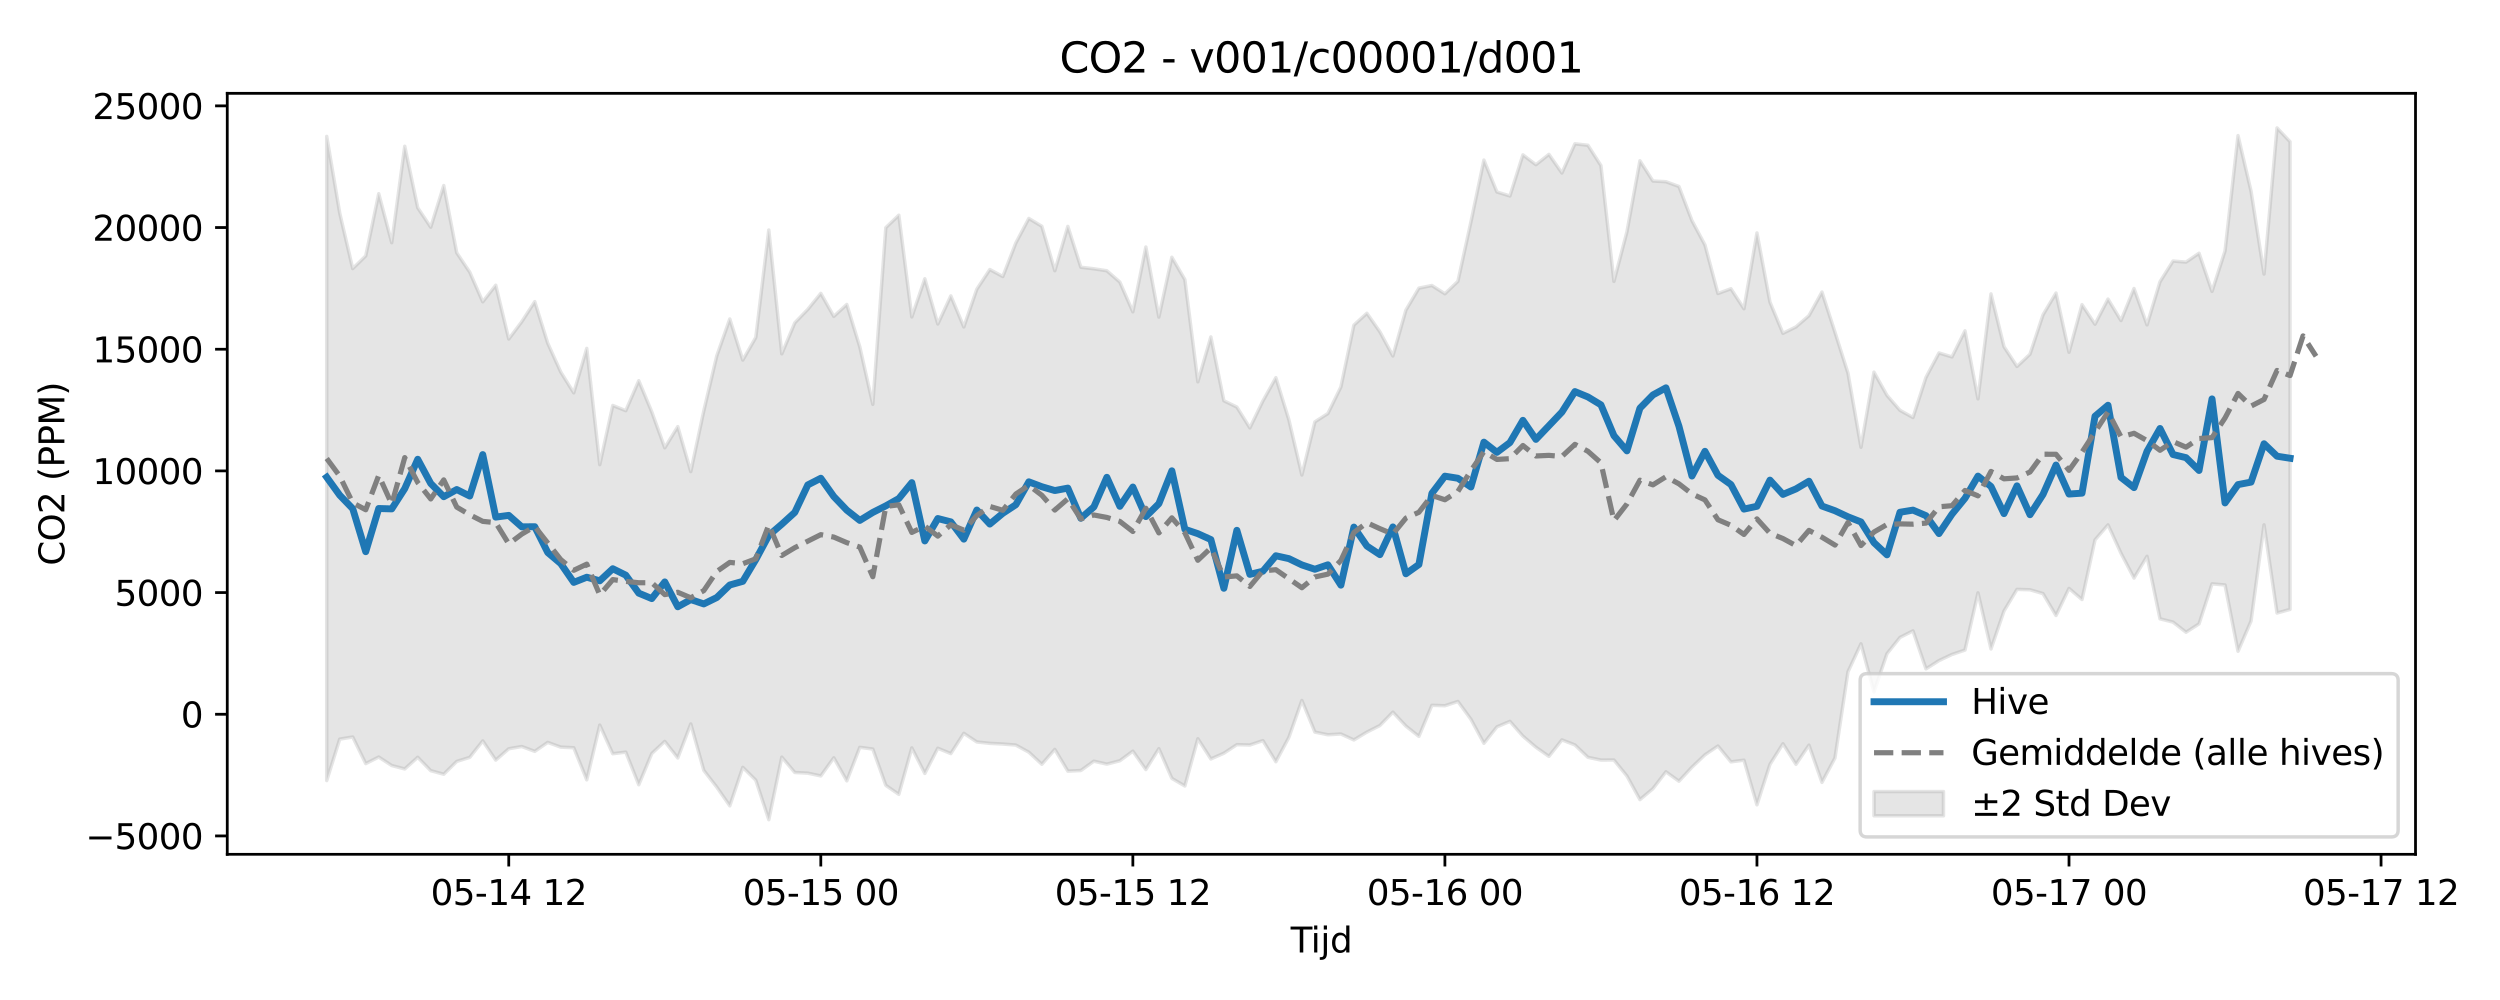 <?xml version="1.0" encoding="utf-8" standalone="no"?>
<!DOCTYPE svg PUBLIC "-//W3C//DTD SVG 1.1//EN"
  "http://www.w3.org/Graphics/SVG/1.1/DTD/svg11.dtd">
<svg xmlns:xlink="http://www.w3.org/1999/xlink" width="720pt" height="288pt" viewBox="0 0 720 288" xmlns="http://www.w3.org/2000/svg" version="1.1">
 <defs>
  <style type="text/css">*{stroke-linejoin: round; stroke-linecap: butt}</style>
 </defs>
 <g id="figure_1">
  <g id="patch_1">
   <path d="M 0 288 
L 720 288 
L 720 0 
L 0 0 
z
" style="fill: #ffffff"/>
  </g>
  <g id="axes_1">
   <g id="patch_2">
    <path d="M 65.45 246.04 
L 695.666 246.04 
L 695.666 26.88 
L 65.45 26.88 
z
" style="fill: #ffffff"/>
   </g>
   <g id="FillBetweenPolyCollection_1">
    <defs>
     <path id="md4e5bab770" d="M 94.096 -248.723 
L 94.096 -63.189 
L 97.841 -75.13 
L 101.585 -75.739 
L 105.33 -68.079 
L 109.075 -69.972 
L 112.819 -67.52 
L 116.564 -66.541 
L 120.308 -69.9 
L 124.053 -66.044 
L 127.798 -65.018 
L 131.542 -68.706 
L 135.287 -69.878 
L 139.031 -74.619 
L 142.776 -69.087 
L 146.521 -72.353 
L 150.265 -73.001 
L 154.01 -71.609 
L 157.754 -74.188 
L 161.499 -72.825 
L 165.244 -72.652 
L 168.988 -63.401 
L 172.733 -79.168 
L 176.477 -70.923 
L 180.222 -71.389 
L 183.967 -61.986 
L 187.711 -70.982 
L 191.456 -74.474 
L 195.2 -69.708 
L 198.945 -79.5 
L 202.69 -66.131 
L 206.434 -61.298 
L 210.179 -55.922 
L 213.923 -67.004 
L 217.668 -63.299 
L 221.413 -51.922 
L 225.157 -69.951 
L 228.902 -65.519 
L 232.646 -65.328 
L 236.391 -64.53 
L 240.136 -69.755 
L 243.88 -63.113 
L 247.625 -72.773 
L 251.369 -72.268 
L 255.114 -61.818 
L 258.859 -59.225 
L 262.603 -72.604 
L 266.348 -65.24 
L 270.092 -72.506 
L 273.837 -70.96 
L 277.582 -76.802 
L 281.326 -74.313 
L 285.071 -73.914 
L 288.815 -73.716 
L 292.56 -73.42 
L 296.305 -71.365 
L 300.049 -67.89 
L 303.794 -72.177 
L 307.538 -65.909 
L 311.283 -66.085 
L 315.028 -68.773 
L 318.772 -67.93 
L 322.517 -68.903 
L 326.261 -71.668 
L 330.006 -66.364 
L 333.751 -72.38 
L 337.495 -63.817 
L 341.24 -61.634 
L 344.984 -75.244 
L 348.729 -69.417 
L 352.474 -71.067 
L 356.218 -73.537 
L 359.963 -73.435 
L 363.707 -74.699 
L 367.452 -68.619 
L 371.197 -75.645 
L 374.941 -86.265 
L 378.686 -77.159 
L 382.43 -76.388 
L 386.175 -76.607 
L 389.92 -74.894 
L 393.664 -77.151 
L 397.409 -79.046 
L 401.153 -82.896 
L 404.898 -78.89 
L 408.643 -75.92 
L 412.387 -84.871 
L 416.132 -84.749 
L 419.876 -85.977 
L 423.621 -80.849 
L 427.366 -73.932 
L 431.11 -78.66 
L 434.855 -80.25 
L 438.599 -75.989 
L 442.344 -72.795 
L 446.089 -70.166 
L 449.833 -74.914 
L 453.578 -73.459 
L 457.322 -69.889 
L 461.067 -69.102 
L 464.812 -69.12 
L 468.556 -64.512 
L 472.301 -57.706 
L 476.045 -60.853 
L 479.79 -65.72 
L 483.535 -63.016 
L 487.279 -67.049 
L 491.024 -70.601 
L 494.768 -73.147 
L 498.513 -68.587 
L 502.258 -69.071 
L 506.002 -56.207 
L 509.747 -67.859 
L 513.491 -73.798 
L 517.236 -67.871 
L 520.981 -73.398 
L 524.725 -62.671 
L 528.47 -69.704 
L 532.214 -94.517 
L 535.959 -102.581 
L 539.704 -88.734 
L 543.448 -99.737 
L 547.193 -104.414 
L 550.937 -106.316 
L 554.682 -95.368 
L 558.427 -97.75 
L 562.171 -99.516 
L 565.916 -100.78 
L 569.66 -117.265 
L 573.405 -101.098 
L 577.15 -112.03 
L 580.894 -118.254 
L 584.639 -118.145 
L 588.383 -117.049 
L 592.128 -110.732 
L 595.873 -118.535 
L 599.617 -115.326 
L 603.362 -132.508 
L 607.106 -136.841 
L 610.851 -128.658 
L 614.596 -121.516 
L 618.34 -127.788 
L 622.085 -109.774 
L 625.829 -108.837 
L 629.574 -105.916 
L 633.319 -108.323 
L 637.063 -119.847 
L 640.808 -119.525 
L 644.552 -100.433 
L 648.297 -109.128 
L 652.042 -136.848 
L 655.786 -111.454 
L 659.531 -112.489 
L 659.531 -247.184 
L 659.531 -247.184 
L 655.786 -251.158 
L 652.042 -209.075 
L 648.297 -232.951 
L 644.552 -248.945 
L 640.808 -215.733 
L 637.063 -204.081 
L 633.319 -215.071 
L 629.574 -212.516 
L 625.829 -212.826 
L 622.085 -206.857 
L 618.34 -194.435 
L 614.596 -204.915 
L 610.851 -195.684 
L 607.106 -201.864 
L 603.362 -194.627 
L 599.617 -200.258 
L 595.873 -186.55 
L 592.128 -203.609 
L 588.383 -197.32 
L 584.639 -185.991 
L 580.894 -182.455 
L 577.15 -188.169 
L 573.405 -203.36 
L 569.66 -173.134 
L 565.916 -192.725 
L 562.171 -185.206 
L 558.427 -186.354 
L 554.682 -179.321 
L 550.937 -167.756 
L 547.193 -169.829 
L 543.448 -174.147 
L 539.704 -180.822 
L 535.959 -159.193 
L 532.214 -180.548 
L 528.47 -192.327 
L 524.725 -203.891 
L 520.981 -197.091 
L 517.236 -193.852 
L 513.491 -192 
L 509.747 -201 
L 506.002 -220.911 
L 502.258 -199.078 
L 498.513 -204.841 
L 494.768 -203.474 
L 491.024 -217.464 
L 487.279 -224.468 
L 483.535 -234.293 
L 479.79 -235.669 
L 476.045 -235.871 
L 472.301 -241.7 
L 468.556 -221.224 
L 464.812 -206.954 
L 461.067 -240.321 
L 457.322 -246.17 
L 453.578 -246.585 
L 449.833 -238.175 
L 446.089 -243.545 
L 442.344 -240.562 
L 438.599 -243.403 
L 434.855 -231.563 
L 431.11 -232.713 
L 427.366 -241.895 
L 423.621 -224.059 
L 419.876 -206.97 
L 416.132 -203.393 
L 412.387 -205.779 
L 408.643 -205.02 
L 404.898 -198.681 
L 401.153 -185.481 
L 397.409 -192.444 
L 393.664 -197.782 
L 389.92 -194.371 
L 386.175 -176.559 
L 382.43 -168.907 
L 378.686 -166.508 
L 374.941 -151.203 
L 371.197 -167.095 
L 367.452 -179.229 
L 363.707 -172.509 
L 359.963 -164.772 
L 356.218 -170.764 
L 352.474 -172.587 
L 348.729 -190.968 
L 344.984 -178.041 
L 341.24 -207.481 
L 337.495 -213.911 
L 333.751 -196.675 
L 330.006 -216.861 
L 326.261 -198.195 
L 322.517 -206.764 
L 318.772 -210.03 
L 315.028 -210.593 
L 311.283 -211.039 
L 307.538 -222.802 
L 303.794 -210.028 
L 300.049 -222.829 
L 296.305 -225.089 
L 292.56 -218.024 
L 288.815 -208.358 
L 285.071 -210.382 
L 281.326 -204.712 
L 277.582 -193.844 
L 273.837 -202.783 
L 270.092 -194.693 
L 266.348 -207.722 
L 262.603 -196.723 
L 258.859 -226.026 
L 255.114 -222.438 
L 251.369 -171.556 
L 247.625 -188.09 
L 243.88 -200.318 
L 240.136 -196.884 
L 236.391 -203.51 
L 232.646 -198.905 
L 228.902 -195.028 
L 225.157 -186.093 
L 221.413 -221.754 
L 217.668 -190.822 
L 213.923 -184.296 
L 210.179 -196.136 
L 206.434 -185.526 
L 202.69 -169.669 
L 198.945 -152.168 
L 195.2 -165.133 
L 191.456 -159.037 
L 187.711 -169.389 
L 183.967 -178.36 
L 180.222 -169.724 
L 176.477 -171.233 
L 172.733 -154.175 
L 168.988 -187.656 
L 165.244 -174.859 
L 161.499 -180.861 
L 157.754 -189.145 
L 154.01 -201.13 
L 150.265 -195.345 
L 146.521 -190.361 
L 142.776 -205.858 
L 139.031 -201.075 
L 135.287 -209.626 
L 131.542 -215.196 
L 127.798 -234.562 
L 124.053 -222.557 
L 120.308 -228.162 
L 116.564 -245.876 
L 112.819 -218.097 
L 109.075 -232.214 
L 105.33 -214.307 
L 101.585 -210.642 
L 97.841 -226.628 
L 94.096 -248.723 
z
" style="stroke: #808080; stroke-opacity: 0.2"/>
    </defs>
    <g clip-path="url(#p44940c1c23)">
     <use xlink:href="#md4e5bab770" x="0" y="288" style="fill: #808080; fill-opacity: 0.2; stroke: #808080; stroke-opacity: 0.2"/>
    </g>
   </g>
   <g id="matplotlib.axis_1">
    <g id="xtick_1">
     <g id="line2d_1">
      <defs>
       <path id="mb3f0ec94a5" d="M 0 0 
L 0 3.5 
" style="stroke: #000000; stroke-width: 0.8"/>
      </defs>
      <g>
       <use xlink:href="#mb3f0ec94a5" x="146.521" y="246.04" style="stroke: #000000; stroke-width: 0.8"/>
      </g>
     </g>
     <g id="text_1">
      <!-- 05-14 12 -->
      <g transform="translate(124.04 260.638) scale(0.1 -0.1)">
       <defs>
        <path id="DejaVuSans-30" d="M 2034 4250 
Q 1547 4250 1301 3770 
Q 1056 3291 1056 2328 
Q 1056 1369 1301 889 
Q 1547 409 2034 409 
Q 2525 409 2770 889 
Q 3016 1369 3016 2328 
Q 3016 3291 2770 3770 
Q 2525 4250 2034 4250 
z
M 2034 4750 
Q 2819 4750 3233 4129 
Q 3647 3509 3647 2328 
Q 3647 1150 3233 529 
Q 2819 -91 2034 -91 
Q 1250 -91 836 529 
Q 422 1150 422 2328 
Q 422 3509 836 4129 
Q 1250 4750 2034 4750 
z
" transform="scale(0.016)"/>
        <path id="DejaVuSans-35" d="M 691 4666 
L 3169 4666 
L 3169 4134 
L 1269 4134 
L 1269 2991 
Q 1406 3038 1543 3061 
Q 1681 3084 1819 3084 
Q 2600 3084 3056 2656 
Q 3513 2228 3513 1497 
Q 3513 744 3044 326 
Q 2575 -91 1722 -91 
Q 1428 -91 1123 -41 
Q 819 9 494 109 
L 494 744 
Q 775 591 1075 516 
Q 1375 441 1709 441 
Q 2250 441 2565 725 
Q 2881 1009 2881 1497 
Q 2881 1984 2565 2268 
Q 2250 2553 1709 2553 
Q 1456 2553 1204 2497 
Q 953 2441 691 2322 
L 691 4666 
z
" transform="scale(0.016)"/>
        <path id="DejaVuSans-2d" d="M 313 2009 
L 1997 2009 
L 1997 1497 
L 313 1497 
L 313 2009 
z
" transform="scale(0.016)"/>
        <path id="DejaVuSans-31" d="M 794 531 
L 1825 531 
L 1825 4091 
L 703 3866 
L 703 4441 
L 1819 4666 
L 2450 4666 
L 2450 531 
L 3481 531 
L 3481 0 
L 794 0 
L 794 531 
z
" transform="scale(0.016)"/>
        <path id="DejaVuSans-34" d="M 2419 4116 
L 825 1625 
L 2419 1625 
L 2419 4116 
z
M 2253 4666 
L 3047 4666 
L 3047 1625 
L 3713 1625 
L 3713 1100 
L 3047 1100 
L 3047 0 
L 2419 0 
L 2419 1100 
L 313 1100 
L 313 1709 
L 2253 4666 
z
" transform="scale(0.016)"/>
        <path id="DejaVuSans-20" transform="scale(0.016)"/>
        <path id="DejaVuSans-32" d="M 1228 531 
L 3431 531 
L 3431 0 
L 469 0 
L 469 531 
Q 828 903 1448 1529 
Q 2069 2156 2228 2338 
Q 2531 2678 2651 2914 
Q 2772 3150 2772 3378 
Q 2772 3750 2511 3984 
Q 2250 4219 1831 4219 
Q 1534 4219 1204 4116 
Q 875 4013 500 3803 
L 500 4441 
Q 881 4594 1212 4672 
Q 1544 4750 1819 4750 
Q 2544 4750 2975 4387 
Q 3406 4025 3406 3419 
Q 3406 3131 3298 2873 
Q 3191 2616 2906 2266 
Q 2828 2175 2409 1742 
Q 1991 1309 1228 531 
z
" transform="scale(0.016)"/>
       </defs>
       <use xlink:href="#DejaVuSans-30"/>
       <use xlink:href="#DejaVuSans-35" transform="translate(63.623 0)"/>
       <use xlink:href="#DejaVuSans-2d" transform="translate(127.246 0)"/>
       <use xlink:href="#DejaVuSans-31" transform="translate(163.33 0)"/>
       <use xlink:href="#DejaVuSans-34" transform="translate(226.953 0)"/>
       <use xlink:href="#DejaVuSans-20" transform="translate(290.576 0)"/>
       <use xlink:href="#DejaVuSans-31" transform="translate(322.363 0)"/>
       <use xlink:href="#DejaVuSans-32" transform="translate(385.986 0)"/>
      </g>
     </g>
    </g>
    <g id="xtick_2">
     <g id="line2d_2">
      <g>
       <use xlink:href="#mb3f0ec94a5" x="236.391" y="246.04" style="stroke: #000000; stroke-width: 0.8"/>
      </g>
     </g>
     <g id="text_2">
      <!-- 05-15 00 -->
      <g transform="translate(213.91 260.638) scale(0.1 -0.1)">
       <use xlink:href="#DejaVuSans-30"/>
       <use xlink:href="#DejaVuSans-35" transform="translate(63.623 0)"/>
       <use xlink:href="#DejaVuSans-2d" transform="translate(127.246 0)"/>
       <use xlink:href="#DejaVuSans-31" transform="translate(163.33 0)"/>
       <use xlink:href="#DejaVuSans-35" transform="translate(226.953 0)"/>
       <use xlink:href="#DejaVuSans-20" transform="translate(290.576 0)"/>
       <use xlink:href="#DejaVuSans-30" transform="translate(322.363 0)"/>
       <use xlink:href="#DejaVuSans-30" transform="translate(385.986 0)"/>
      </g>
     </g>
    </g>
    <g id="xtick_3">
     <g id="line2d_3">
      <g>
       <use xlink:href="#mb3f0ec94a5" x="326.261" y="246.04" style="stroke: #000000; stroke-width: 0.8"/>
      </g>
     </g>
     <g id="text_3">
      <!-- 05-15 12 -->
      <g transform="translate(303.781 260.638) scale(0.1 -0.1)">
       <use xlink:href="#DejaVuSans-30"/>
       <use xlink:href="#DejaVuSans-35" transform="translate(63.623 0)"/>
       <use xlink:href="#DejaVuSans-2d" transform="translate(127.246 0)"/>
       <use xlink:href="#DejaVuSans-31" transform="translate(163.33 0)"/>
       <use xlink:href="#DejaVuSans-35" transform="translate(226.953 0)"/>
       <use xlink:href="#DejaVuSans-20" transform="translate(290.576 0)"/>
       <use xlink:href="#DejaVuSans-31" transform="translate(322.363 0)"/>
       <use xlink:href="#DejaVuSans-32" transform="translate(385.986 0)"/>
      </g>
     </g>
    </g>
    <g id="xtick_4">
     <g id="line2d_4">
      <g>
       <use xlink:href="#mb3f0ec94a5" x="416.132" y="246.04" style="stroke: #000000; stroke-width: 0.8"/>
      </g>
     </g>
     <g id="text_4">
      <!-- 05-16 00 -->
      <g transform="translate(393.651 260.638) scale(0.1 -0.1)">
       <defs>
        <path id="DejaVuSans-36" d="M 2113 2584 
Q 1688 2584 1439 2293 
Q 1191 2003 1191 1497 
Q 1191 994 1439 701 
Q 1688 409 2113 409 
Q 2538 409 2786 701 
Q 3034 994 3034 1497 
Q 3034 2003 2786 2293 
Q 2538 2584 2113 2584 
z
M 3366 4563 
L 3366 3988 
Q 3128 4100 2886 4159 
Q 2644 4219 2406 4219 
Q 1781 4219 1451 3797 
Q 1122 3375 1075 2522 
Q 1259 2794 1537 2939 
Q 1816 3084 2150 3084 
Q 2853 3084 3261 2657 
Q 3669 2231 3669 1497 
Q 3669 778 3244 343 
Q 2819 -91 2113 -91 
Q 1303 -91 875 529 
Q 447 1150 447 2328 
Q 447 3434 972 4092 
Q 1497 4750 2381 4750 
Q 2619 4750 2861 4703 
Q 3103 4656 3366 4563 
z
" transform="scale(0.016)"/>
       </defs>
       <use xlink:href="#DejaVuSans-30"/>
       <use xlink:href="#DejaVuSans-35" transform="translate(63.623 0)"/>
       <use xlink:href="#DejaVuSans-2d" transform="translate(127.246 0)"/>
       <use xlink:href="#DejaVuSans-31" transform="translate(163.33 0)"/>
       <use xlink:href="#DejaVuSans-36" transform="translate(226.953 0)"/>
       <use xlink:href="#DejaVuSans-20" transform="translate(290.576 0)"/>
       <use xlink:href="#DejaVuSans-30" transform="translate(322.363 0)"/>
       <use xlink:href="#DejaVuSans-30" transform="translate(385.986 0)"/>
      </g>
     </g>
    </g>
    <g id="xtick_5">
     <g id="line2d_5">
      <g>
       <use xlink:href="#mb3f0ec94a5" x="506.002" y="246.04" style="stroke: #000000; stroke-width: 0.8"/>
      </g>
     </g>
     <g id="text_5">
      <!-- 05-16 12 -->
      <g transform="translate(483.522 260.638) scale(0.1 -0.1)">
       <use xlink:href="#DejaVuSans-30"/>
       <use xlink:href="#DejaVuSans-35" transform="translate(63.623 0)"/>
       <use xlink:href="#DejaVuSans-2d" transform="translate(127.246 0)"/>
       <use xlink:href="#DejaVuSans-31" transform="translate(163.33 0)"/>
       <use xlink:href="#DejaVuSans-36" transform="translate(226.953 0)"/>
       <use xlink:href="#DejaVuSans-20" transform="translate(290.576 0)"/>
       <use xlink:href="#DejaVuSans-31" transform="translate(322.363 0)"/>
       <use xlink:href="#DejaVuSans-32" transform="translate(385.986 0)"/>
      </g>
     </g>
    </g>
    <g id="xtick_6">
     <g id="line2d_6">
      <g>
       <use xlink:href="#mb3f0ec94a5" x="595.873" y="246.04" style="stroke: #000000; stroke-width: 0.8"/>
      </g>
     </g>
     <g id="text_6">
      <!-- 05-17 00 -->
      <g transform="translate(573.392 260.638) scale(0.1 -0.1)">
       <defs>
        <path id="DejaVuSans-37" d="M 525 4666 
L 3525 4666 
L 3525 4397 
L 1831 0 
L 1172 0 
L 2766 4134 
L 525 4134 
L 525 4666 
z
" transform="scale(0.016)"/>
       </defs>
       <use xlink:href="#DejaVuSans-30"/>
       <use xlink:href="#DejaVuSans-35" transform="translate(63.623 0)"/>
       <use xlink:href="#DejaVuSans-2d" transform="translate(127.246 0)"/>
       <use xlink:href="#DejaVuSans-31" transform="translate(163.33 0)"/>
       <use xlink:href="#DejaVuSans-37" transform="translate(226.953 0)"/>
       <use xlink:href="#DejaVuSans-20" transform="translate(290.576 0)"/>
       <use xlink:href="#DejaVuSans-30" transform="translate(322.363 0)"/>
       <use xlink:href="#DejaVuSans-30" transform="translate(385.986 0)"/>
      </g>
     </g>
    </g>
    <g id="xtick_7">
     <g id="line2d_7">
      <g>
       <use xlink:href="#mb3f0ec94a5" x="685.743" y="246.04" style="stroke: #000000; stroke-width: 0.8"/>
      </g>
     </g>
     <g id="text_7">
      <!-- 05-17 12 -->
      <g transform="translate(663.262 260.638) scale(0.1 -0.1)">
       <use xlink:href="#DejaVuSans-30"/>
       <use xlink:href="#DejaVuSans-35" transform="translate(63.623 0)"/>
       <use xlink:href="#DejaVuSans-2d" transform="translate(127.246 0)"/>
       <use xlink:href="#DejaVuSans-31" transform="translate(163.33 0)"/>
       <use xlink:href="#DejaVuSans-37" transform="translate(226.953 0)"/>
       <use xlink:href="#DejaVuSans-20" transform="translate(290.576 0)"/>
       <use xlink:href="#DejaVuSans-31" transform="translate(322.363 0)"/>
       <use xlink:href="#DejaVuSans-32" transform="translate(385.986 0)"/>
      </g>
     </g>
    </g>
    <g id="text_8">
     <!-- Tijd -->
     <g transform="translate(371.708 274.317) scale(0.1 -0.1)">
      <defs>
       <path id="DejaVuSans-54" d="M -19 4666 
L 3928 4666 
L 3928 4134 
L 2272 4134 
L 2272 0 
L 1638 0 
L 1638 4134 
L -19 4134 
L -19 4666 
z
" transform="scale(0.016)"/>
       <path id="DejaVuSans-69" d="M 603 3500 
L 1178 3500 
L 1178 0 
L 603 0 
L 603 3500 
z
M 603 4863 
L 1178 4863 
L 1178 4134 
L 603 4134 
L 603 4863 
z
" transform="scale(0.016)"/>
       <path id="DejaVuSans-6a" d="M 603 3500 
L 1178 3500 
L 1178 -63 
Q 1178 -731 923 -1031 
Q 669 -1331 103 -1331 
L -116 -1331 
L -116 -844 
L 38 -844 
Q 366 -844 484 -692 
Q 603 -541 603 -63 
L 603 3500 
z
M 603 4863 
L 1178 4863 
L 1178 4134 
L 603 4134 
L 603 4863 
z
" transform="scale(0.016)"/>
       <path id="DejaVuSans-64" d="M 2906 2969 
L 2906 4863 
L 3481 4863 
L 3481 0 
L 2906 0 
L 2906 525 
Q 2725 213 2448 61 
Q 2172 -91 1784 -91 
Q 1150 -91 751 415 
Q 353 922 353 1747 
Q 353 2572 751 3078 
Q 1150 3584 1784 3584 
Q 2172 3584 2448 3432 
Q 2725 3281 2906 2969 
z
M 947 1747 
Q 947 1113 1208 752 
Q 1469 391 1925 391 
Q 2381 391 2643 752 
Q 2906 1113 2906 1747 
Q 2906 2381 2643 2742 
Q 2381 3103 1925 3103 
Q 1469 3103 1208 2742 
Q 947 2381 947 1747 
z
" transform="scale(0.016)"/>
      </defs>
      <use xlink:href="#DejaVuSans-54"/>
      <use xlink:href="#DejaVuSans-69" transform="translate(57.959 0)"/>
      <use xlink:href="#DejaVuSans-6a" transform="translate(85.742 0)"/>
      <use xlink:href="#DejaVuSans-64" transform="translate(113.525 0)"/>
     </g>
    </g>
   </g>
   <g id="matplotlib.axis_2">
    <g id="ytick_1">
     <g id="line2d_8">
      <defs>
       <path id="m4cb535dfae" d="M 0 0 
L -3.5 0 
" style="stroke: #000000; stroke-width: 0.8"/>
      </defs>
      <g>
       <use xlink:href="#m4cb535dfae" x="65.45" y="240.745" style="stroke: #000000; stroke-width: 0.8"/>
      </g>
     </g>
     <g id="text_9">
      <!-- −5000 -->
      <g transform="translate(24.62 244.544) scale(0.1 -0.1)">
       <defs>
        <path id="DejaVuSans-2212" d="M 678 2272 
L 4684 2272 
L 4684 1741 
L 678 1741 
L 678 2272 
z
" transform="scale(0.016)"/>
       </defs>
       <use xlink:href="#DejaVuSans-2212"/>
       <use xlink:href="#DejaVuSans-35" transform="translate(83.789 0)"/>
       <use xlink:href="#DejaVuSans-30" transform="translate(147.412 0)"/>
       <use xlink:href="#DejaVuSans-30" transform="translate(211.035 0)"/>
       <use xlink:href="#DejaVuSans-30" transform="translate(274.658 0)"/>
      </g>
     </g>
    </g>
    <g id="ytick_2">
     <g id="line2d_9">
      <g>
       <use xlink:href="#m4cb535dfae" x="65.45" y="205.703" style="stroke: #000000; stroke-width: 0.8"/>
      </g>
     </g>
     <g id="text_10">
      <!-- 0 -->
      <g transform="translate(52.087 209.502) scale(0.1 -0.1)">
       <use xlink:href="#DejaVuSans-30"/>
      </g>
     </g>
    </g>
    <g id="ytick_3">
     <g id="line2d_10">
      <g>
       <use xlink:href="#m4cb535dfae" x="65.45" y="170.661" style="stroke: #000000; stroke-width: 0.8"/>
      </g>
     </g>
     <g id="text_11">
      <!-- 5000 -->
      <g transform="translate(33 174.46) scale(0.1 -0.1)">
       <use xlink:href="#DejaVuSans-35"/>
       <use xlink:href="#DejaVuSans-30" transform="translate(63.623 0)"/>
       <use xlink:href="#DejaVuSans-30" transform="translate(127.246 0)"/>
       <use xlink:href="#DejaVuSans-30" transform="translate(190.869 0)"/>
      </g>
     </g>
    </g>
    <g id="ytick_4">
     <g id="line2d_11">
      <g>
       <use xlink:href="#m4cb535dfae" x="65.45" y="135.619" style="stroke: #000000; stroke-width: 0.8"/>
      </g>
     </g>
     <g id="text_12">
      <!-- 10000 -->
      <g transform="translate(26.637 139.418) scale(0.1 -0.1)">
       <use xlink:href="#DejaVuSans-31"/>
       <use xlink:href="#DejaVuSans-30" transform="translate(63.623 0)"/>
       <use xlink:href="#DejaVuSans-30" transform="translate(127.246 0)"/>
       <use xlink:href="#DejaVuSans-30" transform="translate(190.869 0)"/>
       <use xlink:href="#DejaVuSans-30" transform="translate(254.492 0)"/>
      </g>
     </g>
    </g>
    <g id="ytick_5">
     <g id="line2d_12">
      <g>
       <use xlink:href="#m4cb535dfae" x="65.45" y="100.577" style="stroke: #000000; stroke-width: 0.8"/>
      </g>
     </g>
     <g id="text_13">
      <!-- 15000 -->
      <g transform="translate(26.637 104.376) scale(0.1 -0.1)">
       <use xlink:href="#DejaVuSans-31"/>
       <use xlink:href="#DejaVuSans-35" transform="translate(63.623 0)"/>
       <use xlink:href="#DejaVuSans-30" transform="translate(127.246 0)"/>
       <use xlink:href="#DejaVuSans-30" transform="translate(190.869 0)"/>
       <use xlink:href="#DejaVuSans-30" transform="translate(254.492 0)"/>
      </g>
     </g>
    </g>
    <g id="ytick_6">
     <g id="line2d_13">
      <g>
       <use xlink:href="#m4cb535dfae" x="65.45" y="65.535" style="stroke: #000000; stroke-width: 0.8"/>
      </g>
     </g>
     <g id="text_14">
      <!-- 20000 -->
      <g transform="translate(26.637 69.334) scale(0.1 -0.1)">
       <use xlink:href="#DejaVuSans-32"/>
       <use xlink:href="#DejaVuSans-30" transform="translate(63.623 0)"/>
       <use xlink:href="#DejaVuSans-30" transform="translate(127.246 0)"/>
       <use xlink:href="#DejaVuSans-30" transform="translate(190.869 0)"/>
       <use xlink:href="#DejaVuSans-30" transform="translate(254.492 0)"/>
      </g>
     </g>
    </g>
    <g id="ytick_7">
     <g id="line2d_14">
      <g>
       <use xlink:href="#m4cb535dfae" x="65.45" y="30.493" style="stroke: #000000; stroke-width: 0.8"/>
      </g>
     </g>
     <g id="text_15">
      <!-- 25000 -->
      <g transform="translate(26.637 34.292) scale(0.1 -0.1)">
       <use xlink:href="#DejaVuSans-32"/>
       <use xlink:href="#DejaVuSans-35" transform="translate(63.623 0)"/>
       <use xlink:href="#DejaVuSans-30" transform="translate(127.246 0)"/>
       <use xlink:href="#DejaVuSans-30" transform="translate(190.869 0)"/>
       <use xlink:href="#DejaVuSans-30" transform="translate(254.492 0)"/>
      </g>
     </g>
    </g>
    <g id="text_16">
     <!-- CO2 (PPM) -->
     <g transform="translate(18.541 162.903) rotate(-90) scale(0.1 -0.1)">
      <defs>
       <path id="DejaVuSans-43" d="M 4122 4306 
L 4122 3641 
Q 3803 3938 3442 4084 
Q 3081 4231 2675 4231 
Q 1875 4231 1450 3742 
Q 1025 3253 1025 2328 
Q 1025 1406 1450 917 
Q 1875 428 2675 428 
Q 3081 428 3442 575 
Q 3803 722 4122 1019 
L 4122 359 
Q 3791 134 3420 21 
Q 3050 -91 2638 -91 
Q 1578 -91 968 557 
Q 359 1206 359 2328 
Q 359 3453 968 4101 
Q 1578 4750 2638 4750 
Q 3056 4750 3426 4639 
Q 3797 4528 4122 4306 
z
" transform="scale(0.016)"/>
       <path id="DejaVuSans-4f" d="M 2522 4238 
Q 1834 4238 1429 3725 
Q 1025 3213 1025 2328 
Q 1025 1447 1429 934 
Q 1834 422 2522 422 
Q 3209 422 3611 934 
Q 4013 1447 4013 2328 
Q 4013 3213 3611 3725 
Q 3209 4238 2522 4238 
z
M 2522 4750 
Q 3503 4750 4090 4092 
Q 4678 3434 4678 2328 
Q 4678 1225 4090 567 
Q 3503 -91 2522 -91 
Q 1538 -91 948 565 
Q 359 1222 359 2328 
Q 359 3434 948 4092 
Q 1538 4750 2522 4750 
z
" transform="scale(0.016)"/>
       <path id="DejaVuSans-28" d="M 1984 4856 
Q 1566 4138 1362 3434 
Q 1159 2731 1159 2009 
Q 1159 1288 1364 580 
Q 1569 -128 1984 -844 
L 1484 -844 
Q 1016 -109 783 600 
Q 550 1309 550 2009 
Q 550 2706 781 3412 
Q 1013 4119 1484 4856 
L 1984 4856 
z
" transform="scale(0.016)"/>
       <path id="DejaVuSans-50" d="M 1259 4147 
L 1259 2394 
L 2053 2394 
Q 2494 2394 2734 2622 
Q 2975 2850 2975 3272 
Q 2975 3691 2734 3919 
Q 2494 4147 2053 4147 
L 1259 4147 
z
M 628 4666 
L 2053 4666 
Q 2838 4666 3239 4311 
Q 3641 3956 3641 3272 
Q 3641 2581 3239 2228 
Q 2838 1875 2053 1875 
L 1259 1875 
L 1259 0 
L 628 0 
L 628 4666 
z
" transform="scale(0.016)"/>
       <path id="DejaVuSans-4d" d="M 628 4666 
L 1569 4666 
L 2759 1491 
L 3956 4666 
L 4897 4666 
L 4897 0 
L 4281 0 
L 4281 4097 
L 3078 897 
L 2444 897 
L 1241 4097 
L 1241 0 
L 628 0 
L 628 4666 
z
" transform="scale(0.016)"/>
       <path id="DejaVuSans-29" d="M 513 4856 
L 1013 4856 
Q 1481 4119 1714 3412 
Q 1947 2706 1947 2009 
Q 1947 1309 1714 600 
Q 1481 -109 1013 -844 
L 513 -844 
Q 928 -128 1133 580 
Q 1338 1288 1338 2009 
Q 1338 2731 1133 3434 
Q 928 4138 513 4856 
z
" transform="scale(0.016)"/>
      </defs>
      <use xlink:href="#DejaVuSans-43"/>
      <use xlink:href="#DejaVuSans-4f" transform="translate(69.824 0)"/>
      <use xlink:href="#DejaVuSans-32" transform="translate(148.535 0)"/>
      <use xlink:href="#DejaVuSans-20" transform="translate(212.158 0)"/>
      <use xlink:href="#DejaVuSans-28" transform="translate(243.945 0)"/>
      <use xlink:href="#DejaVuSans-50" transform="translate(282.959 0)"/>
      <use xlink:href="#DejaVuSans-50" transform="translate(343.262 0)"/>
      <use xlink:href="#DejaVuSans-4d" transform="translate(403.564 0)"/>
      <use xlink:href="#DejaVuSans-29" transform="translate(489.844 0)"/>
     </g>
    </g>
   </g>
   <g id="line2d_15">
    <path d="M 94.096 137.434 
L 97.841 142.623 
L 101.585 146.508 
L 105.33 158.88 
L 109.075 146.449 
L 112.819 146.559 
L 116.564 140.728 
L 120.308 132.273 
L 124.053 139.244 
L 127.798 143.05 
L 131.542 140.987 
L 135.287 142.858 
L 139.031 130.93 
L 142.776 148.928 
L 146.521 148.428 
L 150.265 151.733 
L 154.01 151.693 
L 157.754 159.132 
L 161.499 162.311 
L 165.244 167.724 
L 168.988 166.241 
L 172.733 167.276 
L 176.477 163.795 
L 180.222 165.643 
L 183.967 170.831 
L 187.711 172.392 
L 191.456 167.598 
L 195.2 174.749 
L 198.945 172.684 
L 202.69 173.927 
L 206.434 172.088 
L 210.179 168.479 
L 213.923 167.425 
L 217.668 161.162 
L 221.413 154.191 
L 225.157 150.97 
L 228.902 147.566 
L 232.646 139.658 
L 236.391 137.738 
L 240.136 143.008 
L 243.88 146.928 
L 247.625 149.876 
L 251.369 147.58 
L 255.114 145.69 
L 258.859 143.585 
L 262.603 139.004 
L 266.348 155.784 
L 270.092 149.337 
L 273.837 150.299 
L 277.582 155.268 
L 281.326 146.892 
L 285.071 150.93 
L 288.815 147.825 
L 292.56 145.363 
L 296.305 138.766 
L 300.049 140.179 
L 303.794 141.279 
L 307.538 140.576 
L 311.283 149.25 
L 315.028 146.003 
L 318.772 137.471 
L 322.517 145.816 
L 326.261 140.268 
L 330.006 148.774 
L 333.751 145.061 
L 337.495 135.598 
L 341.24 152.425 
L 344.984 153.696 
L 348.729 155.399 
L 352.474 169.42 
L 356.218 152.733 
L 359.963 165.416 
L 363.707 164.512 
L 367.452 160.059 
L 371.197 160.886 
L 374.941 162.695 
L 378.686 163.944 
L 382.43 162.664 
L 386.175 168.523 
L 389.92 151.804 
L 393.664 157.258 
L 397.409 159.737 
L 401.153 151.761 
L 404.898 165.246 
L 408.643 162.578 
L 412.387 142.078 
L 416.132 137.137 
L 419.876 137.738 
L 423.621 140.254 
L 427.366 127.344 
L 431.11 130.274 
L 434.855 127.466 
L 438.599 121.06 
L 442.344 126.538 
L 449.833 118.677 
L 453.578 112.776 
L 457.322 114.32 
L 461.067 116.593 
L 464.812 125.475 
L 468.556 129.844 
L 472.301 117.56 
L 476.045 113.741 
L 479.79 111.699 
L 483.535 122.751 
L 487.279 137.095 
L 491.024 129.984 
L 494.768 136.885 
L 498.513 139.553 
L 502.258 146.62 
L 506.002 145.809 
L 509.747 138.282 
L 513.491 142.387 
L 517.236 140.81 
L 520.981 138.593 
L 524.725 145.739 
L 528.47 147.089 
L 532.214 148.839 
L 535.959 150.313 
L 539.704 156.284 
L 543.448 159.791 
L 547.193 147.528 
L 550.937 146.914 
L 554.682 148.512 
L 558.427 153.668 
L 562.171 148.082 
L 565.916 143.503 
L 569.66 137.123 
L 573.405 140.107 
L 577.15 147.919 
L 580.894 139.924 
L 584.639 148.234 
L 588.383 142.403 
L 592.128 133.93 
L 595.873 142.284 
L 599.617 142.029 
L 603.362 119.871 
L 607.106 116.715 
L 610.851 137.497 
L 614.596 140.429 
L 618.34 129.984 
L 622.085 123.407 
L 625.829 130.902 
L 629.574 131.802 
L 633.319 135.493 
L 637.063 114.89 
L 640.808 144.838 
L 644.552 139.565 
L 648.297 138.85 
L 652.042 127.807 
L 655.786 131.39 
L 659.531 131.974 
L 659.531 131.974 
" clip-path="url(#p44940c1c23)" style="fill: none; stroke: #1f77b4; stroke-width: 2; stroke-linecap: square"/>
   </g>
   <g id="line2d_16">
    <path d="M 94.096 132.044 
L 97.841 137.121 
L 101.585 144.81 
L 105.33 146.807 
L 109.075 136.907 
L 112.819 145.192 
L 116.564 131.791 
L 120.308 138.969 
L 124.053 143.699 
L 127.798 138.21 
L 131.542 146.049 
L 135.287 148.248 
L 139.031 150.153 
L 142.776 150.528 
L 146.521 156.643 
L 150.265 153.827 
L 154.01 151.63 
L 161.499 161.157 
L 165.244 164.244 
L 168.988 162.472 
L 172.733 171.328 
L 176.477 166.922 
L 180.222 167.444 
L 183.967 167.827 
L 187.711 167.815 
L 191.456 171.245 
L 195.2 170.579 
L 198.945 172.166 
L 202.69 170.1 
L 206.434 164.588 
L 210.179 161.971 
L 213.923 162.35 
L 217.668 160.94 
L 221.413 151.162 
L 225.157 159.978 
L 228.902 157.727 
L 236.391 153.98 
L 240.136 154.68 
L 243.88 156.284 
L 247.625 157.569 
L 251.369 166.088 
L 255.114 145.872 
L 258.859 145.375 
L 262.603 153.337 
L 266.348 151.519 
L 270.092 154.4 
L 273.837 151.128 
L 277.582 152.677 
L 281.326 148.488 
L 285.071 145.852 
L 288.815 146.963 
L 292.56 142.278 
L 296.305 139.773 
L 300.049 142.641 
L 303.794 146.897 
L 307.538 143.644 
L 311.283 149.438 
L 315.028 148.317 
L 318.772 149.02 
L 322.517 150.166 
L 326.261 153.069 
L 330.006 146.388 
L 333.751 153.472 
L 337.495 149.136 
L 341.24 153.443 
L 344.984 161.357 
L 348.729 157.808 
L 352.474 166.173 
L 356.218 165.85 
L 359.963 168.897 
L 363.707 164.396 
L 367.452 164.076 
L 374.941 169.266 
L 378.686 166.167 
L 382.43 165.352 
L 386.175 161.417 
L 389.92 153.367 
L 393.664 150.534 
L 397.409 152.255 
L 401.153 153.812 
L 404.898 149.214 
L 408.643 147.53 
L 412.387 142.675 
L 416.132 143.929 
L 419.876 141.527 
L 423.621 135.546 
L 427.366 130.086 
L 431.11 132.313 
L 434.855 132.094 
L 438.599 128.304 
L 442.344 131.321 
L 446.089 131.145 
L 449.833 131.456 
L 453.578 127.978 
L 457.322 129.97 
L 461.067 133.289 
L 464.812 149.963 
L 468.556 145.132 
L 472.301 138.297 
L 476.045 139.638 
L 479.79 137.306 
L 483.535 139.345 
L 487.279 142.242 
L 491.024 143.967 
L 494.768 149.689 
L 498.513 151.286 
L 502.258 153.925 
L 506.002 149.441 
L 509.747 153.571 
L 513.491 155.101 
L 517.236 157.138 
L 520.981 152.756 
L 524.725 154.719 
L 528.47 156.985 
L 532.214 150.468 
L 535.959 157.113 
L 539.704 153.222 
L 543.448 151.058 
L 547.193 150.879 
L 550.937 150.964 
L 554.682 150.656 
L 558.427 145.948 
L 562.171 145.639 
L 565.916 141.248 
L 569.66 142.8 
L 573.405 135.771 
L 577.15 137.901 
L 580.894 137.645 
L 584.639 135.932 
L 588.383 130.816 
L 592.128 130.829 
L 595.873 135.458 
L 599.617 130.208 
L 607.106 118.648 
L 610.851 125.829 
L 614.596 124.784 
L 618.34 126.888 
L 622.085 129.684 
L 625.829 127.169 
L 629.574 128.784 
L 633.319 126.303 
L 637.063 126.036 
L 640.808 120.371 
L 644.552 113.311 
L 648.297 116.961 
L 652.042 115.039 
L 655.786 106.694 
L 659.531 108.163 
L 663.275 96.747 
L 667.02 102.606 
L 667.02 102.606 
" clip-path="url(#p44940c1c23)" style="fill: none; stroke-dasharray: 5.55,2.4; stroke-dashoffset: 0; stroke: #808080; stroke-width: 1.5"/>
   </g>
   <g id="patch_3">
    <path d="M 65.45 246.04 
L 65.45 26.88 
" style="fill: none; stroke: #000000; stroke-width: 0.8; stroke-linejoin: miter; stroke-linecap: square"/>
   </g>
   <g id="patch_4">
    <path d="M 695.666 246.04 
L 695.666 26.88 
" style="fill: none; stroke: #000000; stroke-width: 0.8; stroke-linejoin: miter; stroke-linecap: square"/>
   </g>
   <g id="patch_5">
    <path d="M 65.45 246.04 
L 695.666 246.04 
" style="fill: none; stroke: #000000; stroke-width: 0.8; stroke-linejoin: miter; stroke-linecap: square"/>
   </g>
   <g id="patch_6">
    <path d="M 65.45 26.88 
L 695.666 26.88 
" style="fill: none; stroke: #000000; stroke-width: 0.8; stroke-linejoin: miter; stroke-linecap: square"/>
   </g>
   <g id="text_17">
    <!-- CO2 - v001/c00001/d001 -->
    <g transform="translate(305.155 20.88) scale(0.12 -0.12)">
     <defs>
      <path id="DejaVuSans-76" d="M 191 3500 
L 800 3500 
L 1894 563 
L 2988 3500 
L 3597 3500 
L 2284 0 
L 1503 0 
L 191 3500 
z
" transform="scale(0.016)"/>
      <path id="DejaVuSans-2f" d="M 1625 4666 
L 2156 4666 
L 531 -594 
L 0 -594 
L 1625 4666 
z
" transform="scale(0.016)"/>
      <path id="DejaVuSans-63" d="M 3122 3366 
L 3122 2828 
Q 2878 2963 2633 3030 
Q 2388 3097 2138 3097 
Q 1578 3097 1268 2742 
Q 959 2388 959 1747 
Q 959 1106 1268 751 
Q 1578 397 2138 397 
Q 2388 397 2633 464 
Q 2878 531 3122 666 
L 3122 134 
Q 2881 22 2623 -34 
Q 2366 -91 2075 -91 
Q 1284 -91 818 406 
Q 353 903 353 1747 
Q 353 2603 823 3093 
Q 1294 3584 2113 3584 
Q 2378 3584 2631 3529 
Q 2884 3475 3122 3366 
z
" transform="scale(0.016)"/>
     </defs>
     <use xlink:href="#DejaVuSans-43"/>
     <use xlink:href="#DejaVuSans-4f" transform="translate(69.824 0)"/>
     <use xlink:href="#DejaVuSans-32" transform="translate(148.535 0)"/>
     <use xlink:href="#DejaVuSans-20" transform="translate(212.158 0)"/>
     <use xlink:href="#DejaVuSans-2d" transform="translate(243.945 0)"/>
     <use xlink:href="#DejaVuSans-20" transform="translate(280.029 0)"/>
     <use xlink:href="#DejaVuSans-76" transform="translate(311.816 0)"/>
     <use xlink:href="#DejaVuSans-30" transform="translate(370.996 0)"/>
     <use xlink:href="#DejaVuSans-30" transform="translate(434.619 0)"/>
     <use xlink:href="#DejaVuSans-31" transform="translate(498.242 0)"/>
     <use xlink:href="#DejaVuSans-2f" transform="translate(561.865 0)"/>
     <use xlink:href="#DejaVuSans-63" transform="translate(595.557 0)"/>
     <use xlink:href="#DejaVuSans-30" transform="translate(650.537 0)"/>
     <use xlink:href="#DejaVuSans-30" transform="translate(714.16 0)"/>
     <use xlink:href="#DejaVuSans-30" transform="translate(777.783 0)"/>
     <use xlink:href="#DejaVuSans-30" transform="translate(841.406 0)"/>
     <use xlink:href="#DejaVuSans-31" transform="translate(905.029 0)"/>
     <use xlink:href="#DejaVuSans-2f" transform="translate(968.652 0)"/>
     <use xlink:href="#DejaVuSans-64" transform="translate(1002.344 0)"/>
     <use xlink:href="#DejaVuSans-30" transform="translate(1065.82 0)"/>
     <use xlink:href="#DejaVuSans-30" transform="translate(1129.443 0)"/>
     <use xlink:href="#DejaVuSans-31" transform="translate(1193.066 0)"/>
    </g>
   </g>
   <g id="legend_1">
    <g id="patch_7">
     <path d="M 537.722 241.04 
L 688.666 241.04 
Q 690.666 241.04 690.666 239.04 
L 690.666 196.006 
Q 690.666 194.006 688.666 194.006 
L 537.722 194.006 
Q 535.722 194.006 535.722 196.006 
L 535.722 239.04 
Q 535.722 241.04 537.722 241.04 
z
" style="fill: #ffffff; opacity: 0.8; stroke: #cccccc; stroke-linejoin: miter"/>
    </g>
    <g id="line2d_17">
     <path d="M 539.722 202.104 
L 549.722 202.104 
L 559.722 202.104 
" style="fill: none; stroke: #1f77b4; stroke-width: 2; stroke-linecap: square"/>
    </g>
    <g id="text_18">
     <!-- Hive -->
     <g transform="translate(567.722 205.604) scale(0.1 -0.1)">
      <defs>
       <path id="DejaVuSans-48" d="M 628 4666 
L 1259 4666 
L 1259 2753 
L 3553 2753 
L 3553 4666 
L 4184 4666 
L 4184 0 
L 3553 0 
L 3553 2222 
L 1259 2222 
L 1259 0 
L 628 0 
L 628 4666 
z
" transform="scale(0.016)"/>
       <path id="DejaVuSans-65" d="M 3597 1894 
L 3597 1613 
L 953 1613 
Q 991 1019 1311 708 
Q 1631 397 2203 397 
Q 2534 397 2845 478 
Q 3156 559 3463 722 
L 3463 178 
Q 3153 47 2828 -22 
Q 2503 -91 2169 -91 
Q 1331 -91 842 396 
Q 353 884 353 1716 
Q 353 2575 817 3079 
Q 1281 3584 2069 3584 
Q 2775 3584 3186 3129 
Q 3597 2675 3597 1894 
z
M 3022 2063 
Q 3016 2534 2758 2815 
Q 2500 3097 2075 3097 
Q 1594 3097 1305 2825 
Q 1016 2553 972 2059 
L 3022 2063 
z
" transform="scale(0.016)"/>
      </defs>
      <use xlink:href="#DejaVuSans-48"/>
      <use xlink:href="#DejaVuSans-69" transform="translate(75.195 0)"/>
      <use xlink:href="#DejaVuSans-76" transform="translate(102.979 0)"/>
      <use xlink:href="#DejaVuSans-65" transform="translate(162.158 0)"/>
     </g>
    </g>
    <g id="line2d_18">
     <path d="M 539.722 216.782 
L 549.722 216.782 
L 559.722 216.782 
" style="fill: none; stroke-dasharray: 5.55,2.4; stroke-dashoffset: 0; stroke: #808080; stroke-width: 1.5"/>
    </g>
    <g id="text_19">
     <!-- Gemiddelde (alle hives) -->
     <g transform="translate(567.722 220.282) scale(0.1 -0.1)">
      <defs>
       <path id="DejaVuSans-47" d="M 3809 666 
L 3809 1919 
L 2778 1919 
L 2778 2438 
L 4434 2438 
L 4434 434 
Q 4069 175 3628 42 
Q 3188 -91 2688 -91 
Q 1594 -91 976 548 
Q 359 1188 359 2328 
Q 359 3472 976 4111 
Q 1594 4750 2688 4750 
Q 3144 4750 3555 4637 
Q 3966 4525 4313 4306 
L 4313 3634 
Q 3963 3931 3569 4081 
Q 3175 4231 2741 4231 
Q 1884 4231 1454 3753 
Q 1025 3275 1025 2328 
Q 1025 1384 1454 906 
Q 1884 428 2741 428 
Q 3075 428 3337 486 
Q 3600 544 3809 666 
z
" transform="scale(0.016)"/>
       <path id="DejaVuSans-6d" d="M 3328 2828 
Q 3544 3216 3844 3400 
Q 4144 3584 4550 3584 
Q 5097 3584 5394 3201 
Q 5691 2819 5691 2113 
L 5691 0 
L 5113 0 
L 5113 2094 
Q 5113 2597 4934 2840 
Q 4756 3084 4391 3084 
Q 3944 3084 3684 2787 
Q 3425 2491 3425 1978 
L 3425 0 
L 2847 0 
L 2847 2094 
Q 2847 2600 2669 2842 
Q 2491 3084 2119 3084 
Q 1678 3084 1418 2786 
Q 1159 2488 1159 1978 
L 1159 0 
L 581 0 
L 581 3500 
L 1159 3500 
L 1159 2956 
Q 1356 3278 1631 3431 
Q 1906 3584 2284 3584 
Q 2666 3584 2933 3390 
Q 3200 3197 3328 2828 
z
" transform="scale(0.016)"/>
       <path id="DejaVuSans-6c" d="M 603 4863 
L 1178 4863 
L 1178 0 
L 603 0 
L 603 4863 
z
" transform="scale(0.016)"/>
       <path id="DejaVuSans-61" d="M 2194 1759 
Q 1497 1759 1228 1600 
Q 959 1441 959 1056 
Q 959 750 1161 570 
Q 1363 391 1709 391 
Q 2188 391 2477 730 
Q 2766 1069 2766 1631 
L 2766 1759 
L 2194 1759 
z
M 3341 1997 
L 3341 0 
L 2766 0 
L 2766 531 
Q 2569 213 2275 61 
Q 1981 -91 1556 -91 
Q 1019 -91 701 211 
Q 384 513 384 1019 
Q 384 1609 779 1909 
Q 1175 2209 1959 2209 
L 2766 2209 
L 2766 2266 
Q 2766 2663 2505 2880 
Q 2244 3097 1772 3097 
Q 1472 3097 1187 3025 
Q 903 2953 641 2809 
L 641 3341 
Q 956 3463 1253 3523 
Q 1550 3584 1831 3584 
Q 2591 3584 2966 3190 
Q 3341 2797 3341 1997 
z
" transform="scale(0.016)"/>
       <path id="DejaVuSans-68" d="M 3513 2113 
L 3513 0 
L 2938 0 
L 2938 2094 
Q 2938 2591 2744 2837 
Q 2550 3084 2163 3084 
Q 1697 3084 1428 2787 
Q 1159 2491 1159 1978 
L 1159 0 
L 581 0 
L 581 4863 
L 1159 4863 
L 1159 2956 
Q 1366 3272 1645 3428 
Q 1925 3584 2291 3584 
Q 2894 3584 3203 3211 
Q 3513 2838 3513 2113 
z
" transform="scale(0.016)"/>
       <path id="DejaVuSans-73" d="M 2834 3397 
L 2834 2853 
Q 2591 2978 2328 3040 
Q 2066 3103 1784 3103 
Q 1356 3103 1142 2972 
Q 928 2841 928 2578 
Q 928 2378 1081 2264 
Q 1234 2150 1697 2047 
L 1894 2003 
Q 2506 1872 2764 1633 
Q 3022 1394 3022 966 
Q 3022 478 2636 193 
Q 2250 -91 1575 -91 
Q 1294 -91 989 -36 
Q 684 19 347 128 
L 347 722 
Q 666 556 975 473 
Q 1284 391 1588 391 
Q 1994 391 2212 530 
Q 2431 669 2431 922 
Q 2431 1156 2273 1281 
Q 2116 1406 1581 1522 
L 1381 1569 
Q 847 1681 609 1914 
Q 372 2147 372 2553 
Q 372 3047 722 3315 
Q 1072 3584 1716 3584 
Q 2034 3584 2315 3537 
Q 2597 3491 2834 3397 
z
" transform="scale(0.016)"/>
      </defs>
      <use xlink:href="#DejaVuSans-47"/>
      <use xlink:href="#DejaVuSans-65" transform="translate(77.49 0)"/>
      <use xlink:href="#DejaVuSans-6d" transform="translate(139.014 0)"/>
      <use xlink:href="#DejaVuSans-69" transform="translate(236.426 0)"/>
      <use xlink:href="#DejaVuSans-64" transform="translate(264.209 0)"/>
      <use xlink:href="#DejaVuSans-64" transform="translate(327.686 0)"/>
      <use xlink:href="#DejaVuSans-65" transform="translate(391.162 0)"/>
      <use xlink:href="#DejaVuSans-6c" transform="translate(452.686 0)"/>
      <use xlink:href="#DejaVuSans-64" transform="translate(480.469 0)"/>
      <use xlink:href="#DejaVuSans-65" transform="translate(543.945 0)"/>
      <use xlink:href="#DejaVuSans-20" transform="translate(605.469 0)"/>
      <use xlink:href="#DejaVuSans-28" transform="translate(637.256 0)"/>
      <use xlink:href="#DejaVuSans-61" transform="translate(676.27 0)"/>
      <use xlink:href="#DejaVuSans-6c" transform="translate(737.549 0)"/>
      <use xlink:href="#DejaVuSans-6c" transform="translate(765.332 0)"/>
      <use xlink:href="#DejaVuSans-65" transform="translate(793.115 0)"/>
      <use xlink:href="#DejaVuSans-20" transform="translate(854.639 0)"/>
      <use xlink:href="#DejaVuSans-68" transform="translate(886.426 0)"/>
      <use xlink:href="#DejaVuSans-69" transform="translate(949.805 0)"/>
      <use xlink:href="#DejaVuSans-76" transform="translate(977.588 0)"/>
      <use xlink:href="#DejaVuSans-65" transform="translate(1036.768 0)"/>
      <use xlink:href="#DejaVuSans-73" transform="translate(1098.291 0)"/>
      <use xlink:href="#DejaVuSans-29" transform="translate(1150.391 0)"/>
     </g>
    </g>
    <g id="patch_8">
     <path d="M 539.722 234.96 
L 559.722 234.96 
L 559.722 227.96 
L 539.722 227.96 
z
" style="fill: #808080; fill-opacity: 0.2; stroke: #808080; stroke-opacity: 0.2; stroke-linejoin: miter"/>
    </g>
    <g id="text_20">
     <!-- ±2 Std Dev -->
     <g transform="translate(567.722 234.96) scale(0.1 -0.1)">
      <defs>
       <path id="DejaVuSans-b1" d="M 2944 4013 
L 2944 2803 
L 4684 2803 
L 4684 2272 
L 2944 2272 
L 2944 1063 
L 2419 1063 
L 2419 2272 
L 678 2272 
L 678 2803 
L 2419 2803 
L 2419 4013 
L 2944 4013 
z
M 678 531 
L 4684 531 
L 4684 0 
L 678 0 
L 678 531 
z
" transform="scale(0.016)"/>
       <path id="DejaVuSans-53" d="M 3425 4513 
L 3425 3897 
Q 3066 4069 2747 4153 
Q 2428 4238 2131 4238 
Q 1616 4238 1336 4038 
Q 1056 3838 1056 3469 
Q 1056 3159 1242 3001 
Q 1428 2844 1947 2747 
L 2328 2669 
Q 3034 2534 3370 2195 
Q 3706 1856 3706 1288 
Q 3706 609 3251 259 
Q 2797 -91 1919 -91 
Q 1588 -91 1214 -16 
Q 841 59 441 206 
L 441 856 
Q 825 641 1194 531 
Q 1563 422 1919 422 
Q 2459 422 2753 634 
Q 3047 847 3047 1241 
Q 3047 1584 2836 1778 
Q 2625 1972 2144 2069 
L 1759 2144 
Q 1053 2284 737 2584 
Q 422 2884 422 3419 
Q 422 4038 858 4394 
Q 1294 4750 2059 4750 
Q 2388 4750 2728 4690 
Q 3069 4631 3425 4513 
z
" transform="scale(0.016)"/>
       <path id="DejaVuSans-74" d="M 1172 4494 
L 1172 3500 
L 2356 3500 
L 2356 3053 
L 1172 3053 
L 1172 1153 
Q 1172 725 1289 603 
Q 1406 481 1766 481 
L 2356 481 
L 2356 0 
L 1766 0 
Q 1100 0 847 248 
Q 594 497 594 1153 
L 594 3053 
L 172 3053 
L 172 3500 
L 594 3500 
L 594 4494 
L 1172 4494 
z
" transform="scale(0.016)"/>
       <path id="DejaVuSans-44" d="M 1259 4147 
L 1259 519 
L 2022 519 
Q 2988 519 3436 956 
Q 3884 1394 3884 2338 
Q 3884 3275 3436 3711 
Q 2988 4147 2022 4147 
L 1259 4147 
z
M 628 4666 
L 1925 4666 
Q 3281 4666 3915 4102 
Q 4550 3538 4550 2338 
Q 4550 1131 3912 565 
Q 3275 0 1925 0 
L 628 0 
L 628 4666 
z
" transform="scale(0.016)"/>
      </defs>
      <use xlink:href="#DejaVuSans-b1"/>
      <use xlink:href="#DejaVuSans-32" transform="translate(83.789 0)"/>
      <use xlink:href="#DejaVuSans-20" transform="translate(147.412 0)"/>
      <use xlink:href="#DejaVuSans-53" transform="translate(179.199 0)"/>
      <use xlink:href="#DejaVuSans-74" transform="translate(242.676 0)"/>
      <use xlink:href="#DejaVuSans-64" transform="translate(281.885 0)"/>
      <use xlink:href="#DejaVuSans-20" transform="translate(345.361 0)"/>
      <use xlink:href="#DejaVuSans-44" transform="translate(377.148 0)"/>
      <use xlink:href="#DejaVuSans-65" transform="translate(454.15 0)"/>
      <use xlink:href="#DejaVuSans-76" transform="translate(515.674 0)"/>
     </g>
    </g>
   </g>
  </g>
 </g>
 <defs>
  <clipPath id="p44940c1c23">
   <rect x="65.45" y="26.88" width="630.216" height="219.16"/>
  </clipPath>
 </defs>
</svg>
